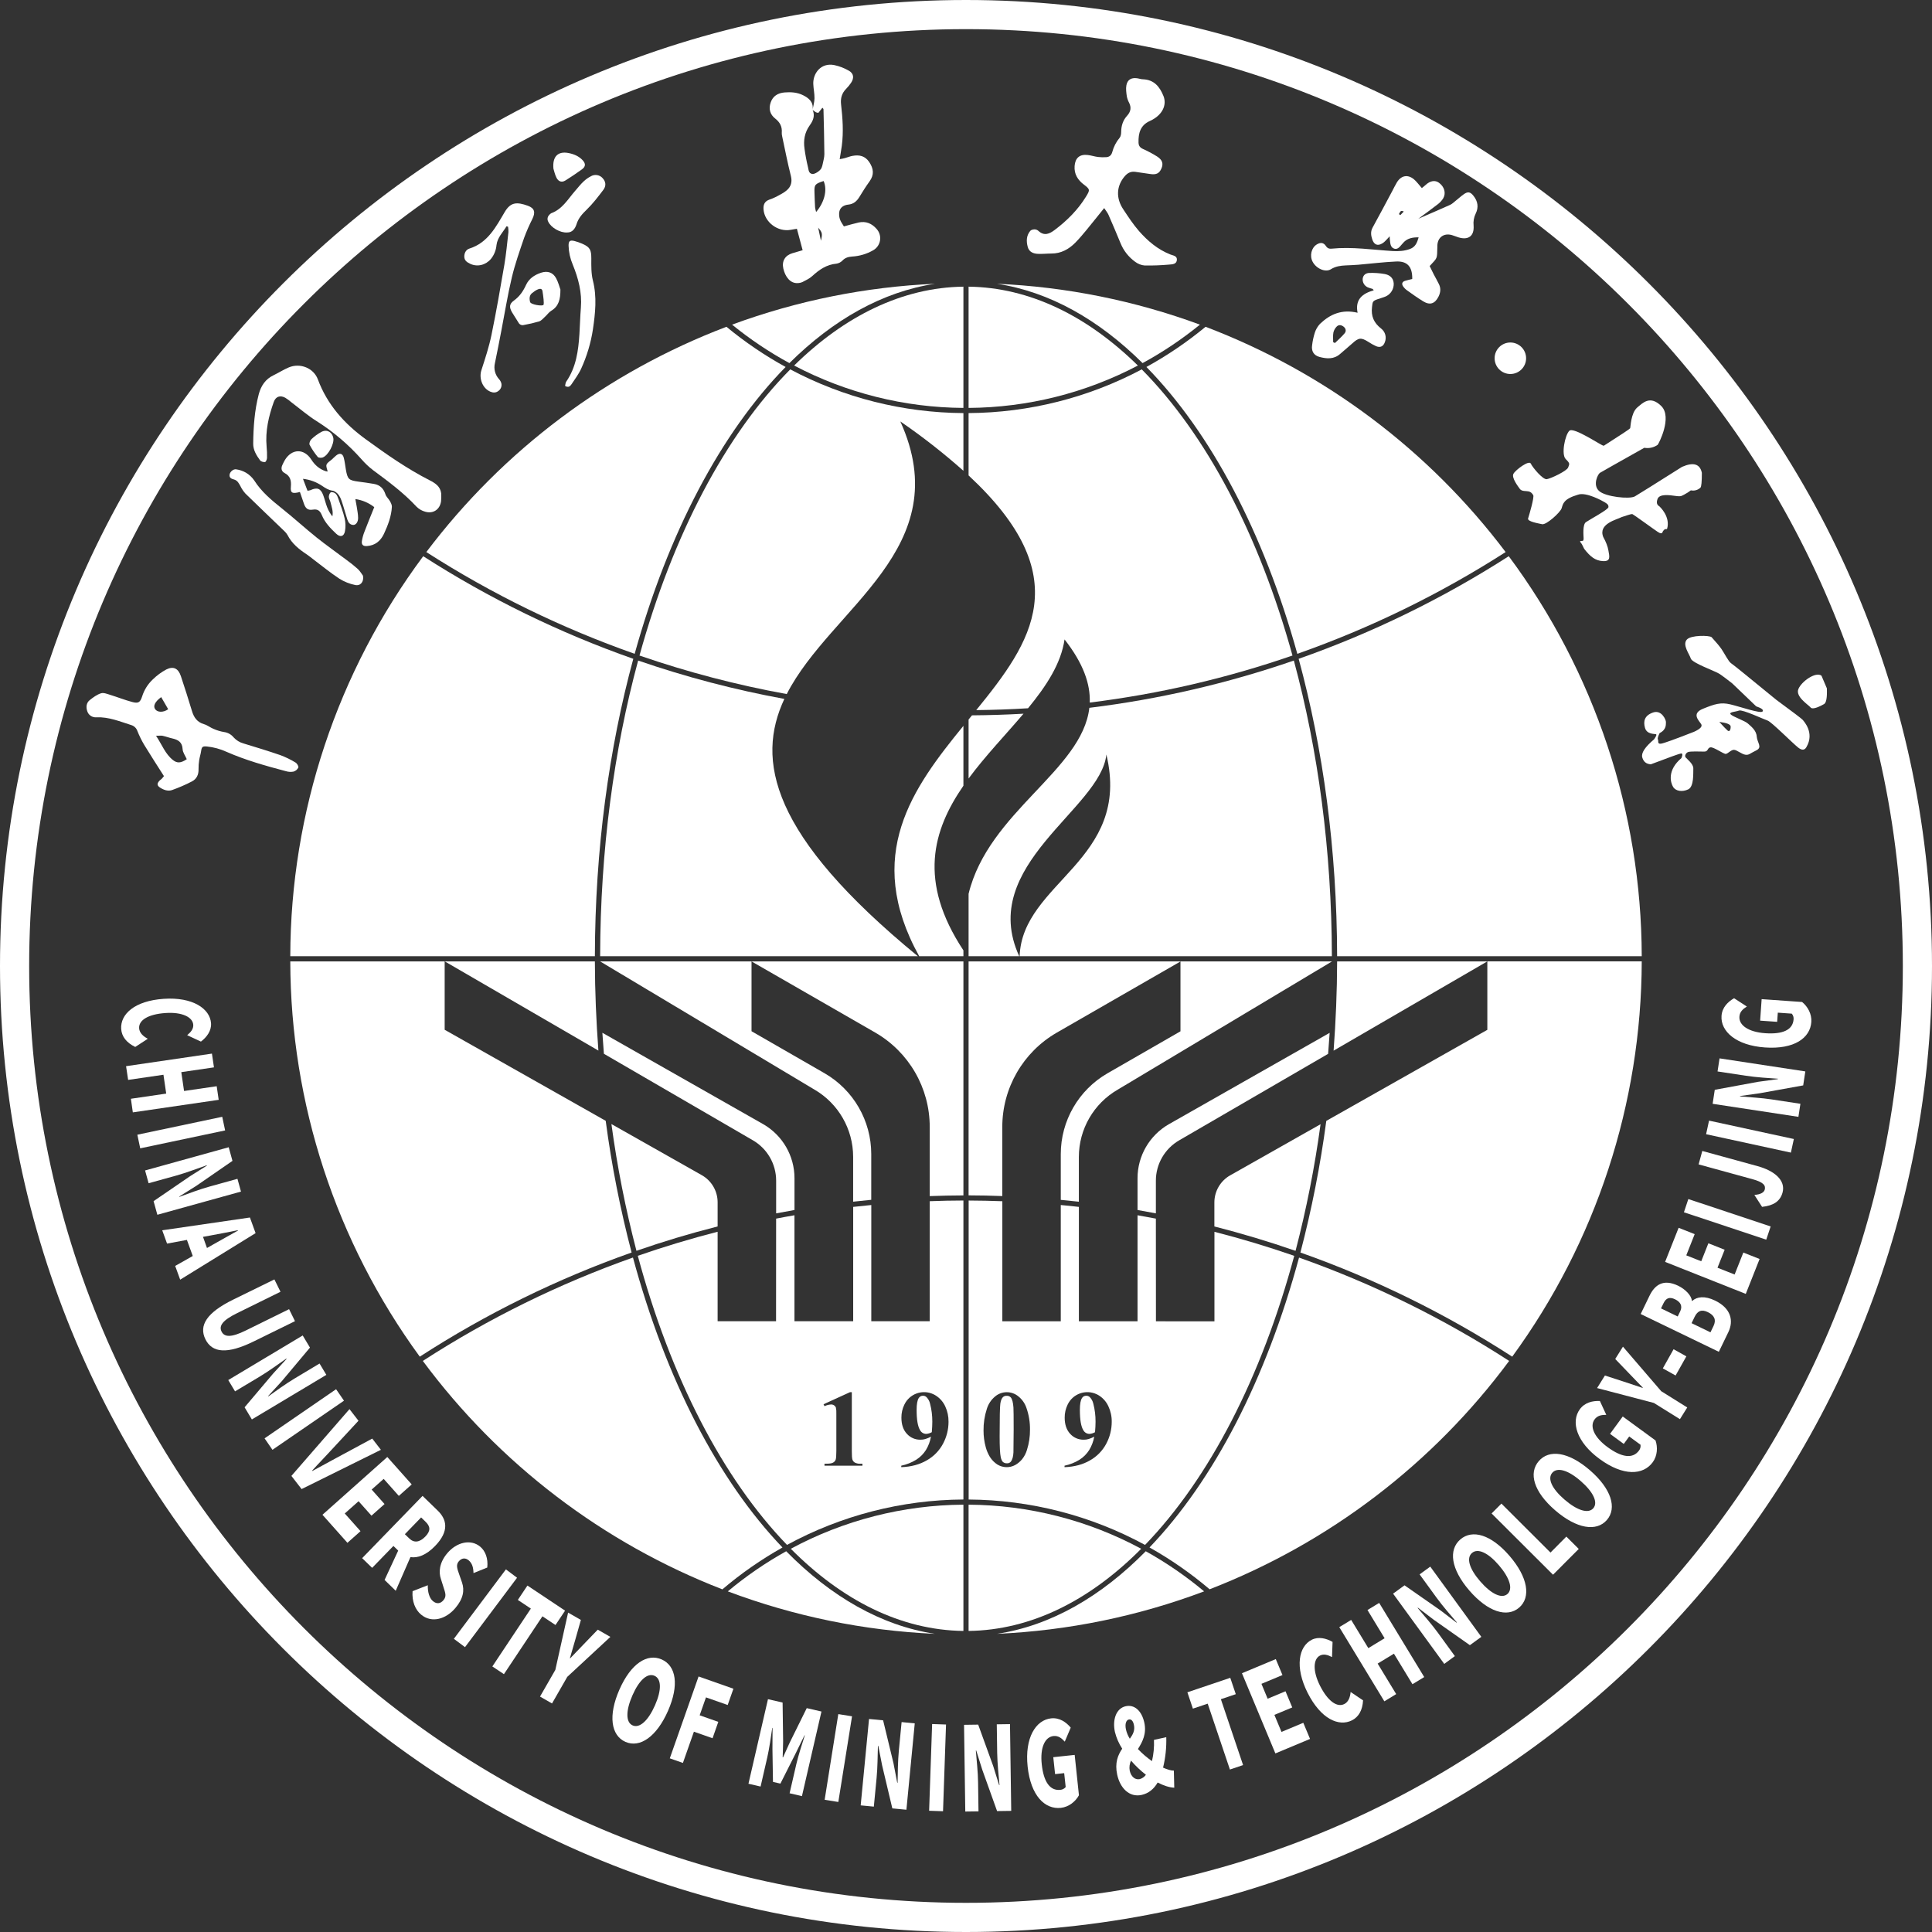 <?xml version="1.0" encoding="UTF-8"?>
<svg id="_图层_1" data-name="图层_1" xmlns="http://www.w3.org/2000/svg" version="1.1" viewBox="0 0 889 889">
  <rect x="0" y="0" width="889" height="889" fill="#333333" stroke="none"/>
  <defs>
    <style>
      .st0 {
        fill-rule: evenodd;
      }

      .st0, .st1 {
        fill: #fff;
      }
    </style>
  </defs>
  <path class="st1" d="M444.5,889C199.4,889,0,689.6,0,444.5S199.4,0,444.5,0s444.5,199.4,444.5,444.5-199.4,444.5-444.5,444.5ZM444.5,13.41C206.8,13.41,13.42,206.81,13.42,444.5s193.4,431.08,431.08,431.08,431.08-193.39,431.08-431.08S682.2,13.41,444.5,13.41Z"/>
  <path class="st1" d="M75.37,459.6c13.28-.89,21.28,4.52,21.74,11.27.23,3.46-1.99,6.4-4.65,8.41l-6.33-2.94c1.73-1.44,2.94-2.93,2.79-4.81-.23-3.43-5.02-5.94-12.79-5.39-7.92.54-12.36,3.28-12.11,7.02.14,2.11,1.87,3.71,3.99,4.82l-5.78,3.77c-4.06-1.96-6.23-4.82-6.47-8.28-.43-6.77,6.12-12.95,19.61-13.87Z"/>
  <path class="st1" d="M97.52,484.81l.93,6.33-15.03,2.2,1.27,8.67,15.02-2.19.92,6.26-39.51,5.77-.89-6.26,16.25-2.38-1.27-8.67-16.25,2.37-.95-6.31,39.51-5.79Z"/>
  <path class="st1" d="M102.26,513.89l1.33,6.27-39.07,8.24-1.32-6.27,39.06-8.24Z"/>
  <path class="st1" d="M105.24,527.9l1.73,6.27-16.64,11.49-7.84,4.9.05.17c3.99-1.47,9.39-3.5,13.99-4.77l12.73-3.53,1.63,5.87-38.48,10.67-1.74-6.27,16.81-11.49,7.73-4.86-.05-.17c-4.21,1.47-9.34,3.43-14,4.74l-12.78,3.54-1.62-5.88,38.48-10.68Z"/>
  <path class="st1" d="M88.7,577.94l-2.69-7.4-9.14,1.69-2.22-6.12,40.35-5.88,2.61,7.19-34.7,21.41-2.3-6.32,8.09-4.57ZM95.24,574.26l2.98-1.69c3.5-2.03,7.75-4.3,11.34-6.37l-.05-.13c-4.15.82-8.79,1.75-12.73,2.45l-3.37.61,1.83,5.13Z"/>
  <path class="st1" d="M107.28,598.02l18.98-9.3,2.81,5.68-19.88,9.79c-6.8,3.34-8.54,5.87-7.25,8.5,1.29,2.63,4.41,2.86,11.19-.49l19.89-9.79,2.72,5.52-18.98,9.31c-12.09,5.94-19.1,5.38-22.24-.98-3.14-6.37.66-12.3,12.76-18.24Z"/>
  <path class="st1" d="M139.29,614.51l3.34,5.58-12.99,15.49-6.25,6.8.09.15c3.45-2.48,8.12-5.87,12.24-8.32l11.32-6.79,3.13,5.22-34.27,20.51-3.35-5.59,13.15-15.54,6.17-6.73-.1-.16c-3.67,2.54-8.09,5.81-12.24,8.29l-11.37,6.81-3.13-5.2,34.26-20.52Z"/>
  <path class="st1" d="M154.65,639.24l3.63,5.28-32.91,22.6-3.63-5.27,32.91-22.61Z"/>
  <path class="st1" d="M160.81,648.4l4.14,5.35-12.54,13.53c-2.94,3.25-5.87,6.17-8.81,9.45l.11.14c3.91-2.06,7.52-4.13,11.37-6.17l16.21-8.74,3.98,5.16-36.49,18.07-4.69-6.06,26.72-30.73Z"/>
  <path class="st1" d="M178.22,670.43l11.23,12.62-5.93,5.28-6.97-7.83-5.53,4.92,5.93,6.66-6.02,5.35-5.93-6.65-6.36,5.64,7.25,8.14-6.02,5.36-11.49-12.91,29.84-26.58Z"/>
  <path class="st1" d="M176.96,727l6.27-13.5-2.2-2.14-9.79,10.08-4.6-4.46,27.8-28.65,7.02,6.81c4.07,3.96,5.45,9.33-1.28,16.26-4.08,4.2-8,5.62-11.32,5.09l-6.77,15.49-5.13-4.98ZM186.3,705.95l2.05,1.99c2.18,2.11,4.72,1.81,7.34-.88,2.63-2.7,2.32-4.71.14-6.82l-2.05-2-7.48,7.71Z"/>
  <path class="st1" d="M189.84,732.17l7.01-2.73c-.1,3.06.72,5.93,2.33,7.28,1.81,1.52,3.52,1.21,4.9-.43,1.47-1.77.85-3.29.02-5.88l-1.21-3.83c-1.07-3.07-.83-7.41,2.9-11.85,4.32-5.14,10.84-6.67,15.18-3.03,2.36,1.96,3.71,5.43,3.24,9.59l-6.33,2.56c-.07-2.65-.63-4.53-2.22-5.87-1.51-1.27-3.2-1.14-4.58.49-1.38,1.63-.68,3.42.23,6.01l1.27,3.66c1.24,3.63.61,7.45-3.02,11.75-4.28,5.1-10.89,7.18-15.82,3.04-2.64-2.2-4.26-6.05-3.9-10.76Z"/>
  <path class="st1" d="M232.79,722.14l5.13,3.85-23.95,31.94-5.13-3.84,23.95-31.95Z"/>
  <path class="st1" d="M244.27,740.19l-5.99-3.99,4.41-6.61,17.33,11.54-4.41,6.61-6.01-4.01-17.72,26.63-5.33-3.55,17.72-26.62Z"/>
  <path class="st1" d="M255.53,768.41l5.88-26.38,5.88,3.38-2.49,8.79c-.87,2.94-1.67,5.72-2.56,8.81l.12.07c2.2-2.32,4.21-4.4,6.36-6.62l6.34-6.58,5.8,3.33-19.83,18.39-7.02,12.24-5.52-3.17,7.04-12.26Z"/>
  <path class="st1" d="M285.03,777.44c5.28-11.99,12.78-16.78,19.43-13.86,6.65,2.93,8.16,11.75,2.91,23.68s-12.95,17.17-19.58,14.25c-6.64-2.93-8.03-12.09-2.76-24.07ZM301.41,784.64c3.11-7.08,2.94-12.13-.26-13.54-3.2-1.41-7.01,1.9-10.12,8.97-3.12,7.08-3.14,12.46.08,13.87,3.21,1.41,7.17-2.18,10.3-9.3Z"/>
  <path class="st1" d="M321.45,771.42l16.03,5.64-2.64,7.49-9.99-3.51-2.9,8.25,8.57,3.02-2.64,7.54-8.58-3.02-5.06,14.38-6.04-2.12,13.25-37.67Z"/>
  <path class="st1" d="M353.38,781.87l6.73,1.55.24,17.74c0,2.37-.14,4.92-.21,7.44l.17.04c1.08-2.28,2.06-4.65,3.07-6.78l7.84-15.87,6.77,1.56-8.98,38.93-5.68-1.32,3.08-13.33c.89-3.87,2.72-9.56,3.92-13.31l-.14-.03-4.32,8.81-6.77,13.42-3.42-.79-.24-15.04.05-9.79-.14-.03c-.56,3.91-1.41,9.79-2.31,13.68l-3.06,13.32-5.58-1.29,8.98-38.91Z"/>
  <path class="st1" d="M385.74,788.74l6.32,1.01-6.31,39.42-6.29-1.01,6.28-39.42Z"/>
  <path class="st1" d="M399.88,790.98l6.48.62,4.75,19.66,1.75,9.07h.17c.06-4.26.11-10.02.57-14.78l1.27-13.14,6.05.59-3.84,39.74-6.48-.62-4.7-19.81-1.76-8.96h-.17c-.14,4.46-.14,9.96-.61,14.77l-1.27,13.19-6.05-.58,3.84-39.75Z"/>
  <path class="st1" d="M428.91,793.31l6.4.22-1.38,39.9-6.4-.22,1.38-39.9Z"/>
  <path class="st1" d="M443.6,793.67l6.51-.09,6.89,19.01,2.74,8.81h.18c-.42-4.24-.98-9.97-1.07-14.74l-.19-13.22,6.08-.09.57,39.92-6.51.09-6.86-19.16-2.73-8.71h-.18c.35,4.45.98,9.91,1.03,14.74l.19,13.26-6.08.08-.57-39.9Z"/>
  <path class="st1" d="M472.86,812.89c-1.41-13.22,3.73-21.45,10.8-22.2,3.88-.41,6.92,1.75,9.03,4.27l-2.74,6.45c-1.47-1.63-3-2.81-5.2-2.58-3.92.42-6.24,5.31-5.39,13.05.85,7.89,3.68,12.24,8.59,11.71.95-.09,1.82-.55,2.42-1.29l-.69-6.4-4.19.45-.83-7.79,9.85-1.05,1.96,18.57c-1.56,2.86-4.6,5.38-8.32,5.8-7.34.78-13.85-5.54-15.29-18.99Z"/>
  <path class="st1" d="M540.33,822.6c-2.3-.1-4.95-.98-7.64-2.38-1.67,2.9-4.11,4.98-7.35,5.7-5.83,1.29-9.97-3.35-11.26-9.27-1.2-5.45.31-9.08,2.3-12-1.54-2.35-2.67-4.94-3.35-7.67-1.22-5.55.49-10.88,4.96-11.87,3.99-.88,7.35,2.06,8.55,7.51,1.14,5.14-.82,8.87-2.93,12.19,1.96,2.07,4.13,3.93,6.46,5.56.76-3.2,1.07-6.49.92-9.77l5.66-1.25c.14,4.72-.35,9.43-1.47,14.01,1.88.85,3.61,1.4,4.96,1.37l.19,7.87ZM519.88,800.08c1.44-1.96,2.45-3.89,1.88-6.41-.39-1.78-1.18-2.7-2.33-2.45-1.23.27-1.9,2.02-1.32,4.63.35,1.5.95,2.93,1.77,4.23ZM524.53,818.62c1.11-.32,2.09-1.01,2.75-1.96-2.49-1.95-4.78-4.12-6.85-6.51-.68,1.45-.88,3.07-.59,4.64.63,2.75,2.45,4.34,4.69,3.85v-.02Z"/>
  <path class="st1" d="M555.72,783.93l-6.82,2.29-2.53-7.52,19.73-6.66,2.54,7.53-6.86,2.31,10.22,30.31-6.06,2.05-10.22-30.31Z"/>
  <path class="st1" d="M571.48,769.93l15.57-6.51,3.07,7.35-9.67,4.04,2.85,6.85,8.22-3.43,3.1,7.44-8.22,3.42,3.27,7.84,10.04-4.19,3.1,7.42-15.95,6.67-15.38-36.9Z"/>
  <path class="st1" d="M601.69,778.94c-5.99-11.88-4.12-21.36,1.91-24.41,3.1-1.57,6.68-.66,9.57.98l-.25,6.98c-2.01-1.04-3.83-1.55-5.52-.7-3.07,1.54-3.51,6.94,0,13.89,3.58,7.09,7.83,10.11,11.18,8.42,1.89-.95,2.69-3.16,2.9-5.55l5.72,3.86c-.24,4.51-2,7.62-5.1,9.19-6.06,3.05-14.31-.59-20.41-12.66Z"/>
  <path class="st1" d="M616.27,748.72l5.47-3.32,7.89,12.98,7.49-4.55-7.88-12.98,5.38-3.28,20.73,34.12-5.41,3.29-8.53-14.04-7.49,4.55,8.53,14.04-5.45,3.32-20.73-34.13Z"/>
  <path class="st1" d="M641.02,733.31l5.27-3.83,16.59,11.56,7.35,5.62.14-.1c-2.78-3.22-6.57-7.57-9.37-11.43l-7.77-10.68,4.9-3.58,23.5,32.32-5.27,3.83-16.65-11.71-7.25-5.54-.15.11c2.86,3.42,6.51,7.54,9.35,11.45l7.79,10.72-4.89,3.58-23.54-32.32Z"/>
  <path class="st1" d="M676.12,731.88c-8.56-9.91-9.66-18.75-4.17-23.51,5.5-4.75,14.12-2.32,22.64,7.55,8.52,9.88,9.93,19.07,4.44,23.81-5.5,4.75-14.36,2.04-22.91-7.85ZM689.66,720.19c-5.05-5.85-9.69-7.87-12.34-5.59-2.65,2.29-1.3,7.15,3.75,13,5.05,5.85,9.9,8.18,12.56,5.88,2.65-2.31,1.11-7.38-3.97-13.29Z"/>
  <path class="st1" d="M686.35,696.41l4.52-4.54,22.58,22.53,7.3-7.35,5.7,5.69-11.83,11.86-28.27-28.19Z"/>
  <path class="st1" d="M715.58,694.95c-9.9-8.56-12.27-17.13-7.52-22.63s13.63-4.35,23.5,4.18c9.88,8.53,12.6,17.43,7.83,22.92-4.76,5.49-13.9,4.1-23.81-4.47ZM727.29,681.43c-5.84-5.06-10.73-6.37-13.02-3.74-2.29,2.63-.25,7.26,5.6,12.31,5.84,5.06,10.98,6.67,13.28,4.01,2.29-2.65.02-7.49-5.86-12.58Z"/>
  <path class="st1" d="M736.11,671.39c-10.74-7.83-13.36-17.18-9.16-22.93,2.3-3.15,5.94-3.94,9.23-3.8l2.94,6.37c-2.19,0-4.1.32-5.39,2.12-2.33,3.17-.26,8.18,6.02,12.77,6.41,4.69,11.53,5.51,14.44,1.52.58-.75.82-1.71.68-2.65l-5.2-3.8-2.5,3.43-6.32-4.63,5.85-8,15.08,11.03c1.06,3.08.9,7.04-1.3,10.04-4.39,5.95-13.45,6.51-24.37-1.47Z"/>
  <path class="st1" d="M761.03,645.56l-26.14-6.85,3.6-5.77,8.68,2.81c2.94.98,5.66,1.89,8.7,2.9l.07-.12c-2.24-2.29-4.23-4.37-6.36-6.6l-6.34-6.6,3.55-5.67,17.62,20.5,11.97,7.48-3.37,5.38-11.98-7.46Z"/>
  <path class="st1" d="M765.14,629.65l4.95-8.81,5.88,3.28-4.95,8.81-5.88-3.28Z"/>
  <path class="st1" d="M754.95,604.64l4.05-8.37c2.4-4.96,6.29-7.97,13.22-4.63,3.19,1.55,6.09,4.41,6.27,6.89l.19.09c2.13-1.96,5.73-2.48,10.51-.16,7.34,3.55,8.62,9.3,6.1,14.51l-4.38,9.05-35.96-17.38ZM773.14,603.39c1.18-2.45.12-4.32-2.34-5.51-2.56-1.24-4.17-.62-5.34,1.79l-1.15,2.38,7.68,3.72,1.15-2.38ZM788.45,610.19c1.34-2.77.53-4.89-2.57-6.41-2.93-1.42-4.77-.6-6.13,2.21l-1.38,2.86,8.69,4.21,1.39-2.87Z"/>
  <path class="st1" d="M766.19,580.65l6.22-15.69,7.39,2.93-3.87,9.75,6.89,2.73,3.28-8.28,7.49,2.97-3.29,8.28,7.88,3.12,4.01-10.11,7.48,2.97-6.36,16.06-37.12-14.73Z"/>
  <path class="st1" d="M774.85,557.82l2.03-6.08,37.88,12.61-2.03,6.08-37.88-12.61Z"/>
  <path class="st1" d="M810.81,555.33l-3.55-5.5c2.88-.17,4.43-1.16,4.77-2.4.55-2-.66-3.48-5.68-4.85l-24.74-6.79,1.69-6.18,25.46,6.99c7.56,2.07,13.04,6.43,11.46,12.19-1.12,3.99-4.16,5.98-9.41,6.54Z"/>
  <path class="st1" d="M785.05,521.9l1.36-6.25,39.02,8.46-1.36,6.26-39.02-8.47Z"/>
  <path class="st1" d="M788.06,507.91l.98-6.44,19.89-3.67,9.14-1.25.03-.18c-4.25-.28-10-.65-14.72-1.37l-13.06-1.98.92-6.02,39.47,6.01-.98,6.43-20.03,3.62-9.04,1.27v.17c4.44.39,9.94.68,14.68,1.41l13.11,1.99-.92,6.01-39.47-6Z"/>
  <path class="st1" d="M812.11,481.98c-13.28-.93-20.46-7.42-19.96-14.52.27-3.91,2.93-6.5,5.78-8.13l5.88,3.82c-1.86,1.16-3.29,2.45-3.43,4.67-.27,3.92,4.13,7.07,11.9,7.61,7.92.56,12.69-1.46,13.03-6.4.09-.95-.21-1.89-.84-2.61l-6.42-.45-.3,4.22-7.83-.55.69-9.89,18.61,1.31c2.54,2.04,4.51,5.48,4.25,9.19-.5,7.39-7.87,12.68-21.36,11.73Z"/>
  <path class="st1" d="M135.98,350.87c-2.2-1.35-4.52-2.47-6.93-3.38-5.6-1.93-11.26-3.65-16.95-5.38-1.78-.48-3.38-1.46-4.61-2.82-1.1-1.35-2.68-2.23-4.41-2.45-1.67-.28-3.31-.78-4.86-1.47-1.47-.6-2.81-1.7-4.33-2.14-3.19-.92-4.68-3.11-5.57-6.1-1.6-5.36-3.33-10.68-5.08-15.98-1.18-3.57-3.4-4.74-6.71-3.1-2.27,1.22-4.35,2.75-6.19,4.55-2.29,2.15-3.99,4.85-4.93,7.84-.91,2.81-1.77,3.32-4.56,2.58-3.42-.91-6.72-2.23-10.1-3.27-1.39-.43-3.04-1.13-4.26-.74-1.88.59-3.61,1.88-5.19,3.13-1.58,1.25-1.78,3.19-1.17,5.05.55,1.85,2.34,3.05,4.26,2.87,5.66-.23,10.77,1.93,15.98,3.57,1.35.4,2.42,1.43,2.86,2.77.88,2.2,1.93,4.33,3.14,6.37,2.91,4.78,5.96,9.47,9.07,14.36-.55.66-.8,1.01-1.1,1.3-.3.29-.7.49-.98.83-1.2,1.29-1.14,2.22.31,3.16,1.67,1.08,3.64,1.78,5.53,1.11,3.14-1.12,6.2-2.44,9.15-3.98,2.16-1.12,3.1-3.17,3.01-5.68-.02-1.39.08-2.78.31-4.15.2-1.36.67-2.68.86-4.04.29-2.03.64-2.38,2.7-2.19,3.11.32,6.15,1.15,8.99,2.45,8.82,3.87,18.05,6.46,27.32,8.91,1.13.35,2.32.42,3.48.21.99-.28,1.81-.96,2.26-1.88.2-.59-.61-1.91-1.3-2.31ZM74.17,320.77c1.16,2,2.19,3.79,3.22,5.57-2.22,1.61-5,1.51-6.03-.06-.96-1.46-.07-3.39,2.81-5.51ZM79.59,349.74c-3.57-2.81-5.01-7.03-7.79-11.17,1.61,0,2.34-.16,3.02,0,1.47.32,2.89.86,4.36,1.19,2.73.61,4.69,1.68,4.85,4.98.07,1.5,1.19,2.94,1.91,4.6-2.67,1.78-4.36,1.98-6.35.4Z"/>
  <path class="st1" d="M177.36,227.44c-.87-2.68-2.54-4.29-5.28-4.77-2.36-.41-4.75-.74-7.13-1.05-4.5-.61-5.03-1.1-5.81-5.61-.32-1.83-.49-3.71-.98-5.48-.55-1.93-1.91-2.22-3.48-.93-.67.55-1.28,1.18-1.93,1.77-.86.79-2.1,1.43-2.48,2.41-.34.86.28,2.09.49,3.19-.26-.02-.52-.06-.78-.12-2.94-.93-5.07-2.79-6.74-5.39-3.34-5.18-8.92-5.05-12.13.19-.44.75-.83,1.53-1.19,2.33-.7,1.52-.43,2.9,1.04,3.68,2.67,1.41,3.13,3.58,2.88,6.36-.25,2.79.58,3.3,4.17,2.37.61,1.77,1.19,3.38,1.71,5,.81,2.52,1.83,3.49,4.22,3.12,2.38-.38,3.36.61,4.19,2.6,1.42,3.4,3.95,6.03,6.59,8.5,1.87,1.75,3.58,1.28,4.03-1.24.34-1.92.29-3.89-.15-5.8-.68-2.97-1.8-5.84-2.79-8.73-.32-.92-.66-1.96-1.31-2.62-.49-.52-1.62-.93-2.21-.71-.58.23-.95,1.33-.98,2.06,0,.82.56,1.64.76,2.49.49,2.13,1.38,4.21.87,6.55-1-1.28-1.81-2.7-2.41-4.22-.7-1.83-1.13-3.77-1.82-5.61-1.17-3.07-2.79-3.64-5.83-2.24-.45.14-.91.23-1.38.27l-2.09-5.48c3.22.35,6.29,1.5,8.95,3.34,1.47.98,2.83,1.86,4.69,2.12,1.09.15,2.33,1.22,2.98,2.22.88,1.33,1.32,2.98,1.83,4.52.72,2.18,1.26,4.41,1.99,6.59.43,1.29,1.2,2.41,2.76,2.43,1.16,0,2.19-1.32,2.18-3.21,0-1.73-.38-3.43-.63-5.17-.15-1.02-.37-2.03-.64-3.53,3.17.46,6.17,1.74,8.7,3.71-1.58,3.92-3.08,7.57-4.48,11.24-.57,1.42-.98,2.89-1.22,4.41-.23,1.67.6,2.4,2.33,2.27,3.76-.27,6.26-2.3,7.84-5.65,1.83-3.96,3.4-8.02,3.64-12.42.04-.85-.45-1.8-.88-2.59-.64-1.11-1.72-2.02-2.09-3.17Z"/>
  <path class="st1" d="M148.55,210.48c2.58-1.01,5.34-6.36,4.82-8.96-.54-2.71-2.89-4.07-5.39-2.83-1.72.92-3.3,2.07-4.71,3.43-.59.55-1.11,1.96-.82,2.53,1.05,1.99,2.31,3.87,3.75,5.6.37.43,1.67.5,2.35.23Z"/>
  <path class="st1" d="M197.81,221.06c-10.48-5.33-20.08-12.07-29.54-18.96-9.82-7.14-17.68-15.88-22-27.52-1.96-5.24-8.15-7.7-13.35-5.53-2.4,1-4.62,2.44-6.98,3.58-3.77,1.78-5.82,4.85-6.86,8.73-1.96,7.47-2.48,15.09-2.57,22.76-.04,2.99,1.51,5.45,3.19,7.74.41.55,1.55.84,2.27.73.4-.06.87-1.19.9-1.85.05-1.75-.02-3.5-.19-5.24-.64-7.14.92-13.92,3.3-20.56.9-2.51,2.94-3.19,5.28-1.92,1.02.64,1.99,1.36,2.9,2.15,3.84,2.9,7.49,6.08,11.55,8.61,7.69,4.87,14.65,10.79,20.68,17.6,1.58,1.81,3.33,3.47,5.24,4.94,7.04,5.21,14.07,10.41,20.07,16.87,1.09,1.07,2.44,1.85,3.92,2.26,3.71,1.11,6.85-1.03,7.34-4.86.09-1.19.11-2.39.05-3.58-.41-3.22-2.75-4.69-5.2-5.95Z"/>
  <path class="st1" d="M159.3,257.54c-4.53-3.43-9.19-6.67-13.62-10.22-5.45-4.38-10.61-9.1-16.08-13.45-4.72-3.77-9.3-7.59-12.59-12.76-.98-1.45-2.27-2.66-3.77-3.57-1.4-.81-2.95-1.35-4.56-1.58-1.39-.22-2.88,1.19-3.04,2.45-.19,1.43.83,1.92,1.93,2.19,1.71.43,2.34,1.78,3.09,3.15.61,1.24,1.39,2.4,2.33,3.42,5.92,5.8,11.93,11.5,17.89,17.25.57.52,1.05,1.12,1.43,1.78,2.02,3.95,5.31,6.58,8.9,8.94,1.1.72,2.09,1.59,3.14,2.38,3.91,2.94,7.73,6.09,11.84,8.78,2.21,1.38,4.65,2.35,7.2,2.88,2.41.56,4.17-1.41,3.64-4.27-.54-.72-1.3-2.07-2.38-3.09-1.71-1.52-3.49-2.95-5.35-4.28Z"/>
  <path class="st1" d="M260.15,83.06c2.59-1.64,5.15-3.33,7.62-5.13,1.72-1.26,1.8-2.6.36-4.17-1.77-1.92-4.09-2.88-6.61-3.36-4.74-.89-7.4,1.57-6.86,7.21.29.89.63,2.64,1.4,4.17.93,1.85,2.52,2.27,4.09,1.27Z"/>
  <path class="st1" d="M272.09,118.98c0-3.98-.56-5.25-4.21-6.85-1.11-.48-2.26-.89-3.43-1.2-2.2-.57-2.86-.06-2.82,2.17.09,2.97.74,5.89,1.9,8.61,2.59,6.37,4.33,12.88,3.76,19.85-.33,4.04-.41,8.09-.67,12.14-.49,7.71-1.51,15.29-6.06,21.9-.38.55-.38,1.36-.54,1.98,1.53.93,2.37.13,2.98-.79,1.57-2.38,3.33-4.69,4.47-7.26,2.59-5.7,4.4-11.72,5.35-17.91,1.1-7.51,1.92-14.95,0-22.52-.81-3.21-.75-6.73-.73-10.11Z"/>
  <path class="st1" d="M277.35,82.04c-1.33-1.57-3.59-1.98-5.38-.98-1.26.65-2.43,1.48-3.46,2.45-1.35,1.28-2.51,2.76-3.74,4.17-3.37,3.83-5.93,8.53-11.11,10.43-.39.21-.72.5-.98.85-.8.81-.96,2.06-.41,3.05,1.21,2.66,5.47,5.21,8.75,4.96,2.25.03,3.59-1.62,4.29-3.87.85-2.73,2.6-4.65,4.63-6.61,2.82-2.73,5.24-5.91,7.63-9.05,1.46-1.89,1.21-3.83-.22-5.4Z"/>
  <path class="st1" d="M230.74,151.91c1.57-8.08,2.86-16.23,4.77-24.23,1.47-6.18,3.61-12.21,5.66-18.24,1.1-2.98,2.37-5.89,3.81-8.72,1.47-3.02,1.04-4.9-2.1-6.05-5.01-1.8-7.9-1.73-10.61,2.84-4.04,6.8-7.76,14.2-16.29,16.87-1.47.46-2.36,1.96-2.34,3.69,0,1.84,1.35,2.67,2.77,3.34,3.25,1.52,7.11.58,9.52-2.31,1.45-1.81,2.33-4.01,2.53-6.32.42-3.51,2.94-5.88,4.62-8.66l.71.22c.13.81.18,1.63.16,2.45-.58,5.01-1.03,10.05-1.87,15.02-1.85,10.83-3.73,21.65-5.95,32.41-1.13,5.46-2.9,10.81-4.62,16.13-1.21,3.72.49,8.3,4.06,9.85,1.3.57,2.58.61,3.75-.29,1.12-.78,1.66-2.15,1.38-3.49-.19-.73-.56-1.4-1.07-1.95-1.81-1.98-2.53-4.74-1.9-7.35,1.07-5.05,2.02-10.14,3.01-15.2Z"/>
  <path class="st1" d="M255.94,128.12c-1.47-2.79-3.97-3.62-6.99-2.62-3.02,1-5.57,2.7-6.92,5.66-1.3,2.84-2.94,5.25-5.54,7.13-2.19,1.56-2.23,3.09-.86,5.46.93,1.6,2.03,3.11,2.96,4.71.47.92,1.52,1.37,2.51,1.07,2.36-.41,4.69-.96,6.99-1.64,1.05-.35,1.87-1.4,2.74-2.19.98-.87,1.73-2.04,2.81-2.69,3.48-2.09,4.25-5.33,4.23-9.79-.46-1.26-.97-3.3-1.93-5.1ZM250.1,140.25c-.31.78-6.08-.05-6.21-1.4-.43-1.76-.14-3.07.87-3.92,1.52-1.27,4.5-3.28,4.87-.94.37,2.35.79,5.48.47,6.26Z"/>
  <path class="st1" d="M390.56,32.52c-2.07-1.21-4.32-2.07-6.66-2.57-6.11-1.23-9.87,3.77-9.67,8.71.09,2.18.59,4.36.56,6.54-.03,1.76-.56,3.51-.88,5.26v.12c.52.38,1.03.78,1.58,1.1.35.13.71.21,1.08.24l1.86-2.35c.2.26.49.49.49.69.17,6.88.36,13.77.41,20.66,0,1.51-.46,3.02-.76,4.52-.12.66-.31,1.3-.58,1.91-.61,1.29-3.11,2.9-4.24,2.7-1.74-.3-1.64-1.96-1.96-3.11-.67-2.77-1.2-5.58-1.58-8.4-.58-3.92,0-7.56,2.42-10.92,1.47-2.01,2.52-4.41,1.29-7.05v-.11c.49-3.52-1.75-5.35-4.48-6.69-2.61-1.28-5.47-1.47-8.35-1.24-3.11.25-5.47,1.62-6.49,4.69-.98,2.89-.27,5.49,2.13,7.35,2.18,1.7,3.23,3.75,3,6.49-.02.55.04,1.1.17,1.63,1.31,6.1,2.49,12.24,4.02,18.26.68,2.7.09,4.86-1.81,6.54-1.43,1.27-3.26,2.14-4.97,3.07-1.08.53-2.19.99-3.32,1.38-2.09.81-2.65,2.41-2.48,4.48.49,5.84,6.55,10.41,12.47,9.34,1.01-.19,2.04-.33,2.88-.49.91,3.43,1.71,6.4,2.64,9.86l-4.72,1.39c-3.3.98-4.96,3.58-4.16,7.08.84,3.7,3.14,6.86,6.58,6.67.76-.01,1.52-.18,2.22-.49,1.55-.81,3.2-1.56,4.46-2.71,3.22-2.94,6.62-5.34,11.16-5.74,1.08-.16,2.07-.68,2.82-1.47,1.26-1.32,2.73-1.68,4.41-1.81,3.4-.2,6.72-1.18,9.68-2.88,3.06-1.73,4.14-5.61,2.42-8.67-.24-.42-.53-.82-.85-1.18-2.2-2.5-4.9-3.65-8.22-2.94-2.22.49-4.41,1.16-6.81,1.8-.62-1.08-1.47-2.12-1.84-3.31-.38-1.13-.46-2.34-.26-3.51.45-2.08,2.17-3.01,4.13-3.21,2.44-.25,3.91-1.58,5.13-3.57,1.47-2.45,3-4.84,4.66-7.15,2.19-3.03,1.83-5.85-.13-8.81-1.97-2.96-4.64-3.46-7.76-2.89-1.18.21-2.31.7-3.47,1.02-.66.19-1.35.29-2.4.49.37-2.32.71-4.24.98-6.17.83-6.36.38-12.7-.34-19.01-.32-2.86.34-5.15,2.31-7.17.85-.85,1.62-1.79,2.29-2.79,1.48-2.23,1.25-4.28-1.06-5.61ZM377.75,110.77c-.42-2-.85-4-1.27-6,1.89,2.15,2.04,2.74,1.27,6ZM375.53,97.55c-.21-.71-.38-1.44-.48-2.17-.13-2.29-.2-4.58-.27-6.86-.12-3.52.2-3.92,4.2-5.22,1.79,4.05.44,9.69-3.44,14.25h-.01Z"/>
  <path class="st1" d="M472.91,113.63c-.7-2.58-.68-5.19,1.15-7.38.39-.49,1.31-.69,1.99-.71.65.02,1.28.26,1.77.7,2.7,2.51,5.14,1.35,7.53-.46,5.65-4.27,10.61-9.19,14.35-15.27,1.9-3.08,1.93-3.39-.91-5.53-2.84-2.14-4.58-4.84-4.32-8.55.26-3.71,2.29-5.52,5.96-5.12,1.61.18,3.17.71,4.78.92,1.27.15,2.56.19,3.84.09,1.47-.09,2.36-.92,2.75-2.35.63-2.41,1.79-4.66,3.39-6.57.55-.65.7-1.78.71-2.7.03-2.82.81-5.35,2.73-7.44,1.64-1.8,2.04-3.71.94-5.94-.52-.95-.88-1.98-1.08-3.04-.23-1.67-.49-3.43-.18-5.07.49-2.54,2.24-3.53,4.81-3.21.98.12,1.91.49,2.87.49,5.08.21,7.66,3.43,9.37,7.69,1.47,3.67-.07,7.64-4.02,10.26-.72.48-1.48.9-2.28,1.25-4.35,1.96-5.29,5.64-5.17,9.92.04,1.47.68,2.32,2.05,2.94,2.26,1.01,4.46,2.17,6.56,3.5,2.42,1.58,2.88,3.31,1.91,5.51-1.02,2.31-2.4,2.94-5.28,2.49-2.24-.35-4.49-.67-6.74-.98-1.99-.26-3.5.45-4.83,2-3.84,4.45-4.19,10.02-.67,15.29,2.28,3.43,4.53,6.9,7.22,9.97,4.01,4.57,8.64,8.49,14.43,10.77,1.23.49,3.1.59,3,2.45-.12,2.02-2.05,2.08-3.47,2.19-3.77.34-7.55.48-11.33.43-1.6-.14-3.13-.74-4.41-1.71-3-2.16-5.33-5.13-6.72-8.56-1.8-4.41-3.67-8.75-5.57-13.11-.38-.87-1.02-1.62-1.96-3.05-1.39,1.73-2.45,3.07-3.51,4.37-3.24,3.92-6.28,8-9.82,11.6-2.9,2.94-6.53,4.97-10.94,4.95-2.05,0-4.11.24-6.15.15-2.15-.07-4.12-.85-4.75-3.18Z"/>
  <path class="st1" d="M673.57,89.37c-1.33.93-2.52,2.04-3.78,3.04-.84.66-1.63,1.47-2.58,1.88-4.8,2.16-9.64,4.22-14.58,6.37,3.04-2.25,6-4.37,8.87-6.61,1.03-.76,1.92-1.72,2.6-2.81,1.38-2.41.49-5.36-1.96-7.14-1.8-1.32-4.03-.95-6.12.98-.59.54-1.24,1.03-1.77,1.47-1.35-1.52-2.34-2.94-3.62-4.03-2.87-2.4-5.92-1.8-7.88,1.43-.78,1.29-1.42,2.67-2.13,3.99-3,5.6-5.96,11.23-9.03,16.79-.98,1.81-.77,3.53-.2,5.3.82,2.54,2.42,3.32,4.68,1.96,1.3-.78,2.26-2.14,3.38-3.25-.01.38.01.76.05,1.13.23,1.69.1,3.82,1.92,4.5,1.96.73,2.93-1.29,4.1-2.45.07-.07.13-.17.21-.25,1.79-1.98,4.1-2.51,7.05-2.45-.71,2.48-1.51,4.41-3.92,5.32-2.59.98-5.22,1.12-7.96.98-9.36-.56-18.69-2.04-28.11-1.1-1.13.11-1.95-.11-2.7-1.24-1.04-1.61-2.5-1.72-4.15-.72-2.53,1.52-3.43,5.26-1.91,8.04,1.7,3.15,5.88,4.96,8.38,3.39,2.13-1.34,4.4-1.65,6.78-1.76,1.96-.09,3.88-.15,5.81-.31,5.8-.49,11.59-1.23,17.41-1.49,5.21-.24,7.54,2.45,7.42,8.06-1.05.26-2.2.49-3.31.84-1.3.42-1.66,1.34-.92,2.49.47.72,1.08,1.34,1.78,1.84,2.44,1.75,4.89,3.5,7.48,5.09,3.12,1.92,5.42,1.13,7.08-2.2.93-1.85,1.11-3.73.22-5.61-.74-1.56-1.63-3.04-2.42-4.57-.67-1.31-1.3-2.65-1.89-3.84,3.66-4.02,3.38-3.01,3.54-8.87v-.65c.18-3.74,3.03-5.77,6.68-4.74,1.04.29,2.03.75,3.06,1.06,4.57,1.38,7.27-.64,6.94-5.39-.21-1.91.13-3.85.97-5.58,1.43-2.87.98-5.67-1.04-8.17-1.46-1.84-2.57-2.03-4.43-.72ZM644.34,99l-.62-.49c.19-.45.45-.87.75-1.25.26-.25.72-.28,1.47.07l-1.6,1.67Z"/>
  <path class="st1" d="M630.14,125.59c-1.59.04-2.9.87-3.11,2.71-.12,1.67.81,3.23,2.33,3.92.74.29,1.51.53,2.28.73.17.21.34.42.49.63-5.24,1.47-8.68,4.24-7.44,10.33-7.19-1.72-12.62.64-17.29,5.1-1.1,1.17-1.93,2.58-2.41,4.12-.58,1.85-.99,3.75-1.22,5.67-.44,2.72.73,4.73,3.39,5.44,3.29.87,6.6,1.17,9.47-1.36,1.85-1.64,3.78-3.19,5.61-4.85,2.94-2.68,4.03-2.82,7.34-.76,1.16.78,2.39,1.46,3.66,2.04,1.96.8,3.35.04,4.03-1.96.84-2.21.14-4.71-1.74-6.16-3.36-2.62-4.72-5.71-4.2-9.95.28-2.29.19-2.71,2.45-3.52,1.32-.49,2.69-.8,3.97-1.37,2.3-1.1,3.71-3.47,3.56-6.02-.22-2.59-1.95-3.84-4.2-4.25-2.3-.4-4.64-.56-6.97-.49ZM618.72,153.37c-1.35,1.61-2.94,2.99-4.46,4.47l-.81-.4c0-1.47-.16-2.99.1-4.41.23-1.02.74-1.96,1.47-2.71.92-.98,2.1-.87,3.19-.04,1.1.84,1.35,2.09.51,3.09Z"/>
  <path class="st0" d="M838.14,310.91l2.48,5.82c.17,4.27-.26,6.69-1.31,7.26-1.57.87-5.17,2.78-6.18,1.54-1.02-1.25-7.01-4.9-5.63-8.42,1.38-3.52,7.99-8.19,10.64-6.2Z"/>
  <path class="st0" d="M829.47,331.21c-.37-.46-4.43-3.54-12.18-9.24-13.03-10.69-19.95-16.28-20.74-16.78-1.19-.75-3.09-4.61-4.4-6.51-.88-1.27-2.4-3.1-4.57-5.49-1.05-.87-9.51-1.02-11.39,1.11-2.17,2.45,1.18,6.65,1.83,8.73.65,2.09,11.3,5.78,13.25,7.08,1.3.87,3.24,2.32,5.81,4.35l11.01,10.55c2.56.87,3.54,1.67,2.94,2.38-.91,1.08-10.31-2.21-14.79-3.27-4.48-1.07-7.21-.18-12.63,2.02-5.43,2.21-1.89,5.39-.84,7.02.71,1.09-.39,2.28-3.3,3.58-8.79,3.44-13.83,5.26-15.11,5.45-1.93.29-1.09-1.34-1.47-1.92-.26-.39,0-1.37.78-2.94,3.3-1.68,2.81-4.12,2.9-5.03.1-.9-1.92-5.82-5.91-4.45-3.99,1.37-4.58,4.06-3.72,7.09.85,3.02,4.37,2.71,5.03,2.89.44.13.16.92-.85,2.37-4.19,3.53-6.01,6.3-5.44,8.32.57,2.02,1.9,3.07,3.97,3.16,8.49-3.22,13.1-4.88,13.85-4.97.74-.09.81.62.21,2.11-6.62,5.57-5.06,11.24-3.85,13.25,1.2,2.02,4.28,2.45,6.99,1.14,2.7-1.31,2.23-7.55,2.32-9.62.08-2.07-2.99-4.4-3.53-5.07-.55-.67,0-1.89.98-2.41.97-.51,5.72-.28,7.61-.27,1.9.01,1.35-1.82,2.9-1.96,1.54-.13,5.99,3.12,6.97,3.03.99-.08,2.45-1.95,3.8-1.88,1.36.08,3.53,2.01,5.22,2.25,1.69.23,1.91-.49,4.96-1.96,3.05-1.47.49-3.49.27-6.42-.21-2.92-2.68-4.69-4.07-5.97-1.38-1.28-6.88-3.1-7.91-4.21-1.02-1.11,2.26-1.16,3.84-1.76,1.58-.6,11.47,4.07,13.18,4.62,1.71.55,11.46,10.38,14.03,12.41,1.71,1.35,2.98,1.27,3.81-.24,3.83-6.55-1.19-11.85-1.76-12.54ZM796.35,334.29c.06,1.47-.49,2.64-1.42,1.85-.63-.53-1.89-1.85-3.8-3.96,3.44.44,5.18,1.14,5.22,2.11Z"/>
  <path class="st1" d="M702.23,164.85c0,4-3.25,7.25-7.25,7.25s-7.24-3.25-7.24-7.25,3.24-7.25,7.24-7.25,7.25,3.25,7.25,7.25Z"/>
  <path class="st1" d="M737.96,205.12c7.93-5.05,11.98-7.74,12.14-8.05.23-.47.28-6.86,3.2-9.5,2.58-2.15,5.95-5.85,11.13-.73,5.18,5.12-1.21,17.42-1.67,17.85-1.79,1.25-4,1.74-6.15,1.36-13.03,7.32-19.84,11.17-20.44,11.55-.9.57-3.39,5.45-.45,8.25,2.95,2.8,14.15,3.94,16.54,2.57,1.59-.92,8.82-5.45,21.71-13.59,5.23-2.29,8.27-1.37,9.13,2.75,0,4.13-.22,6.41-.66,6.82-1.17,1.11-2.82,1.57-4.4,1.23-.99.76-2.05,1.43-3.15,2-1.11.46-1.01.98-3.92.57-2.91-.41-7.39-1.04-8.28,1.44-.9,2.47.54,3.1.82,3.32.29.23,5.17,4.75,3.62,10.28-.1.21-.33.29-.68.22-.36-.06-.81.32-1.35,1.14-.2.98-.94,1.05-2.22.2-1.91-1.26-11.12-7.99-11.71-8.22-.59-.22-3.43.92-4.95,1.35-2.22,1.18-10.94,3.04-8.49,9.17,1.25,2.26,2.04,4.29,2.35,6.1.47,2.71,1.27,5.16-2.41,5-3.68-.17-5.97-2.15-8.7-5.63-.72-1.57-1.26-2.53-1.61-2.9-.52-.56-.48-.76.98-.81.24-.13.36-.54.35-1.22-.02-1.02-.55-6.21,1.03-7.35,1.59-1.13,10.29-5.78,10.39-6.91.1-1.12-.55-1.55-1.65-2.23-1.1-.68-8.63-4.86-12.34-3.53-6.68,1.96-6.91,4.19-7.53,6.21-.63,2.01-7.1,7.8-9,7.38-1.91-.43-6.89-1.24-6.44-2.66.45-1.42,2.94-9.79,2.35-10.73-.59-.94-1.17-1.53-2.25-1.73-1.08-.21-3.07.05-3.88-1.09-.81-1.14-3.95-5.18-2.97-6.98.97-1.81,7.2-6.43,7.98-4.71.79,1.72,5.51,7.45,7.35,7.18,1.84-.26,9.3-3.79,9.84-5.38.55-1.59,1.07-1.73-1.1-3.85-2.17-2.12-.35-11.1,1.66-13.04,2-1.93,15,7.05,15.74,6.86l.09.04Z"/>
  <path class="st1" d="M445.69,692.37v58.1c28.75-.37,55.82-14.03,79.43-37.81-24.42-13.16-51.69-20.12-79.43-20.29Z"/>
  <path class="st1" d="M531.9,607.99l-.03-47.25c-2.8-.54-5.62-1.05-8.44-1.54v48.79h-26.99v-52.64c-2.77-.33-5.55-.61-8.33-.86v53.5h-26.89v-55.25c-5.15-.18-10.31-.31-15.5-.32v137.58c28.36.17,56.24,7.34,81.17,20.89,29.53-30.56,53.57-77.02,68.65-133.02-12.03-4.18-24.27-7.87-36.72-11.06v41.2l-26.92-.02ZM472.57,667.11c-.46,1.58-1.22,3.05-2.24,4.33-.89,1.08-1.97,2-3.19,2.68-2.58,1.4-5.71,1.31-8.21-.23-1.38-.9-2.55-2.1-3.43-3.49-.83-1.38-1.47-2.86-1.89-4.41-.7-2.52-1.05-5.12-1.04-7.73-.04-3.37.47-6.72,1.51-9.93.67-2.24,1.99-4.24,3.79-5.73,3.1-2.64,7.66-2.65,10.77-.03,1.71,1.38,2.99,3.22,3.68,5.3,1.12,3.2,1.67,6.58,1.63,9.98.03,3.14-.44,6.27-1.38,9.26ZM509.06,664.28c-1.7,3.23-4.29,5.89-7.47,7.69-3.31,1.93-7.22,2.98-11.75,3.14v-.68c2.43-.51,4.77-1.44,6.89-2.74,1.81-1.14,3.33-2.67,4.47-4.48,1.14-1.88,1.92-3.96,2.31-6.13-.82.44-1.69.81-2.58,1.08-.73.22-1.48.32-2.24.31-2.39.06-4.68-.94-6.27-2.71-1.67-1.81-2.51-4.29-2.51-7.44-.02-2.08.45-4.13,1.36-6,2.38-5.01,8.37-7.14,13.38-4.76.43.2.84.43,1.23.69,1.8,1.19,3.23,2.86,4.13,4.82,1.06,2.25,1.59,4.7,1.55,7.19,0,3.49-.86,6.94-2.5,10.02Z"/>
  <path class="st1" d="M501.37,642.79c-.44-.37-1.01-.57-1.58-.54-.78-.02-1.51.38-1.91,1.05-.66.98-.98,2.81-.98,5.5,0,4.52.54,7.63,1.61,9.34.57,1.03,1.66,1.67,2.84,1.66.88-.07,1.75-.34,2.52-.78.16-1.82.24-3.43.24-4.81.02-2.8-.32-5.58-1.02-8.29-.26-1.19-.85-2.28-1.72-3.13Z"/>
  <path class="st1" d="M465.14,643.05c-.49-.55-1.22-.84-1.96-.77-.61-.04-1.21.17-1.66.58-.61.57-1.01,1.58-1.22,3.02-.21,1.44-.32,6.48-.32,15.1,0,4.7.16,7.84.49,9.44.24,1.15.59,1.93,1.05,2.32.51.41,1.15.62,1.81.59.7.05,1.38-.24,1.83-.79.68-.91,1.08-2.32,1.17-4.23l.1-10.51c0-5.8-.03-9.18-.1-10.15-.16-2.26-.55-3.79-1.19-4.6Z"/>
  <path class="st1" d="M458.77,751.8c32.6-1.45,64.77-8.05,95.3-19.54-8.34-6.98-17.34-13.17-26.85-18.46-20.58,20.91-43.77,34.26-68.45,38Z"/>
  <path class="st1" d="M443.31,750.47v-58.1c-27.74.17-55.01,7.13-79.43,20.29,23.63,23.78,50.68,37.44,79.43,37.81Z"/>
  <path class="st1" d="M322.79,540.67l-41.45-23.44c2.67,19.66,6.52,39.13,11.52,58.32,12.23-4.25,24.68-7.98,37.35-11.22v-11.11c0-5.22-2.85-10.03-7.42-12.55Z"/>
  <path class="st1" d="M357.14,543.3v15.02c2.81-.54,5.62-1.06,8.44-1.54v-14.65c0-10.24-5.47-19.7-14.34-24.82l-74.06-42.08c.2,3.24.45,6.45.7,9.66l68.5,39.78c6.66,3.84,10.77,10.94,10.76,18.63Z"/>
  <path class="st1" d="M276.15,442.39l98.53,58.93c11.07,6.4,17.89,18.23,17.89,31.02v20.61c2.77-.31,5.56-.59,8.33-.86v-21.05c0-15.35-8.2-29.54-21.51-37.21l-33.58-19.32v-32.12l56.96,32.76c15.5,8.96,25.04,25.5,25.04,43.4v31.83c5.15-.18,10.31-.31,15.5-.32v-107.68h-167.16Z"/>
  <path class="st1" d="M684.39,473.87l-74.1,41.9c-2.72,20.42-6.69,40.65-11.91,60.57,34.25,12.1,66.96,28.19,97.46,47.92,38.59-52.81,59.45-116.48,59.6-181.89h-71.05v31.5Z"/>
  <path class="st1" d="M615.27,442.38c-.03,13.93-.62,27.62-1.62,41.07l70.73-41.07h-69.11Z"/>
  <path class="st1" d="M443.31,361.55v-27.56c-23.27,28.54-46.11,59.47-20.35,106.01h20.35v-2.69c-20.96-31.74-14.12-55.3,0-75.76Z"/>
  <path class="st1" d="M360.92,321.6c-22.84-4.18-45.33-10.08-67.28-17.65-11.13,41.04-17.4,87.23-17.49,136.05h146.2c-67.99-55.79-74.56-90.33-61.43-118.4Z"/>
  <path class="st1" d="M414.28,193.92c10.14,6.96,19.84,14.54,29.03,22.71v-26.55c-27.8-.17-55.14-7.07-79.68-20.11-29.71,30.01-53.98,76.02-69.37,131.67,22.1,7.63,44.75,13.56,67.76,17.73,20.3-39.77,78.76-67.05,52.26-125.45Z"/>
  <path class="st1" d="M486.24,475.18l56.95-32.76v32.13l-33.58,19.32c-13.3,7.67-21.5,21.85-21.5,37.21v21.03c2.78.26,5.56.54,8.32.85v-20.56c0-12.8,6.82-24.62,17.9-31.02l98.53-58.96v-.04h-167.17v107.66c5.19,0,10.36.13,15.51.32v-31.78c-.01-17.9,9.54-34.44,25.04-43.4Z"/>
  <path class="st1" d="M558.79,553.27v11.08c12.67,3.23,25.11,6.97,37.35,11.22,5-19.18,8.84-38.64,11.51-58.27l-41.44,23.44c-4.57,2.52-7.41,7.31-7.42,12.53Z"/>
  <path class="st1" d="M523.43,542.15v14.63c2.82.48,5.63,1,8.44,1.54v-14.99c-.01-7.69,4.1-14.8,10.77-18.64l68.49-39.77c.25-3.21.49-6.42.7-9.66l-74.04,42.07c-8.88,5.12-14.35,14.58-14.36,24.82Z"/>
  <path class="st1" d="M291.25,578.65c-33.98,12.03-66.43,27.99-96.69,47.57,35.09,47.36,82.89,83.8,137.84,105.11,8.58-7.3,17.84-13.75,27.65-19.26-29.59-30.88-53.66-77.44-68.8-133.42Z"/>
  <path class="st1" d="M552.14,149.38c-29.97-11.04-61.46-17.38-93.37-18.8,24.08,3.65,46.76,16.45,66.98,36.5,9.33-5.07,18.15-11,26.39-17.7Z"/>
  <path class="st1" d="M445.69,131.91v55.79c27.15-.17,53.87-6.86,77.9-19.5-23.27-22.84-49.77-35.92-77.9-36.29Z"/>
  <path class="st1" d="M430.22,130.58c-31.9,1.41-63.39,7.76-93.36,18.8,8.23,6.7,17.06,12.63,26.38,17.7,20.22-20.05,42.9-32.85,66.98-36.5Z"/>
  <path class="st1" d="M443.31,187.7v-55.79c-28.13.37-54.63,13.45-77.9,36.29,24.03,12.64,50.75,19.33,77.9,19.5Z"/>
  <path class="st1" d="M334.9,732.26c30.54,11.49,62.7,18.09,95.3,19.54-24.67-3.74-47.85-17.09-68.44-38-9.52,5.3-18.51,11.48-26.86,18.46Z"/>
  <path class="st1" d="M470.96,328.41c-7.84.44-15.74.69-23.7.75l-1.57,1.91v27.16c7.73-10.47,17.1-20.17,25.27-29.82Z"/>
  <path class="st1" d="M445.69,440h23.3c-19.27-41.89,37.55-67.75,40.1-92.82,11.7,48.8-38.73,58.67-39.91,92.82h143.68c-.1-48.82-6.39-94.99-17.5-136.05-30.51,10.53-62.06,17.82-94.1,21.75-3.32,28.78-46.4,47.88-55.57,85.58v28.72Z"/>
  <path class="st1" d="M422.76,643.3c-.65.98-.98,2.81-.98,5.5,0,4.52.54,7.63,1.62,9.34.57,1.03,1.66,1.67,2.83,1.66.89-.07,1.75-.34,2.53-.78.16-1.82.24-3.43.24-4.81.02-2.8-.33-5.58-1.03-8.29-.26-1.19-.86-2.28-1.74-3.13-.44-.37-1-.57-1.58-.54-.77-.01-1.49.39-1.89,1.05Z"/>
  <path class="st1" d="M400.92,607.96v-53.47c-2.79.26-5.56.55-8.33.86v52.61h-27.02v-48.76c-2.82.49-5.63.98-8.44,1.54l-.03,47.22h-26.89v-41.17c-12.45,3.19-24.69,6.88-36.73,11.06,15.08,56,39.12,102.46,68.66,133.03,24.92-13.56,52.8-20.73,81.17-20.89v-137.58c-5.19,0-10.36.13-15.5.32v55.22h-26.89ZM396.85,674.43h-17.46v-.91h.88c1.41,0,2.45-.16,3.03-.49.56-.28,1-.76,1.22-1.34.21-.57.32-1.9.32-3.99v-17.18c.06-.97-.02-1.93-.22-2.88-.16-.4-.45-.75-.82-.98-.41-.27-.89-.41-1.38-.4-1.05.06-2.08.32-3.03.79l-.44-.89,12.2-5.57h.81v27.11c0,2.04.08,3.34.27,3.92.19.58.59,1.07,1.12,1.38.85.42,1.79.61,2.74.54h.76v.89ZM434.92,647.07c1.06,2.25,1.58,4.7,1.54,7.19,0,3.49-.87,6.94-2.51,10.02-1.71,3.23-4.31,5.9-7.49,7.69-3.31,1.93-7.23,2.98-11.75,3.14v-.68c2.43-.51,4.76-1.44,6.88-2.74,1.81-1.14,3.34-2.67,4.48-4.48,1.14-1.88,1.92-3.96,2.31-6.13-.82.44-1.69.81-2.58,1.08-.73.22-1.48.32-2.24.31-2.39.06-4.68-.94-6.27-2.71-1.67-1.81-2.51-4.29-2.51-7.44-.02-2.08.44-4.13,1.36-6,2.38-5.01,8.37-7.14,13.38-4.76.42.2.84.43,1.23.69,1.81,1.19,3.26,2.86,4.17,4.82Z"/>
  <path class="st1" d="M449.22,326.75c7.99-.08,15.93-.36,23.83-.85,8.43-10.28,15.18-20.53,16.8-31.67,8.65,11.04,11.91,20.49,11.6,29.05,31.77-3.93,63.03-11.18,93.28-21.64-15.38-55.65-39.66-101.66-69.36-131.67-24.55,13.04-51.88,19.94-79.68,20.11v28.69c50.17,46.64,29.14,76.53,3.53,107.98Z"/>
  <path class="st1" d="M528.94,712.05c9.82,5.51,19.08,11.96,27.66,19.25,54.95-21.29,102.74-57.73,137.83-105.08-30.26-19.57-62.71-35.53-96.68-47.55-15.14,55.97-39.21,102.52-68.81,133.38Z"/>
  <path class="st1" d="M273.73,442.38h-69.07l70.69,41.04c-1-13.44-1.59-27.1-1.62-41.04Z"/>
  <path class="st1" d="M204.61,442.38h-71.04c.14,65.4,21.01,129.07,59.59,181.88,30.5-19.74,63.21-35.82,97.47-47.92-5.23-19.93-9.21-40.17-11.92-60.6l-74.1-41.9v-31.46Z"/>
  <path class="st1" d="M596.96,300.85c33.66-11.85,65.82-27.56,95.85-46.82-35.34-46.86-83.2-82.8-138.07-103.66-8.47,7-17.59,13.2-27.22,18.49,29.72,30.32,54.01,76.38,69.44,131.99Z"/>
  <path class="st1" d="M361.5,168.86c-9.64-5.29-18.75-11.49-27.23-18.49-54.87,20.86-102.74,56.79-138.1,103.66,30.04,19.27,62.21,34.97,95.87,46.82,15.44-55.61,39.71-101.67,69.46-131.99Z"/>
  <path class="st1" d="M291.41,303.15c-33.95-11.93-66.39-27.77-96.67-47.21-39.58,53.22-61.03,117.74-61.17,184.06h140.16c.1-49.1,6.46-95.55,17.68-136.85Z"/>
  <path class="st1" d="M615.27,440h140.17c-.16-66.33-21.61-130.85-61.2-184.06-30.29,19.44-62.73,35.28-96.67,47.21,11.24,41.3,17.6,87.75,17.7,136.85Z"/>
</svg>